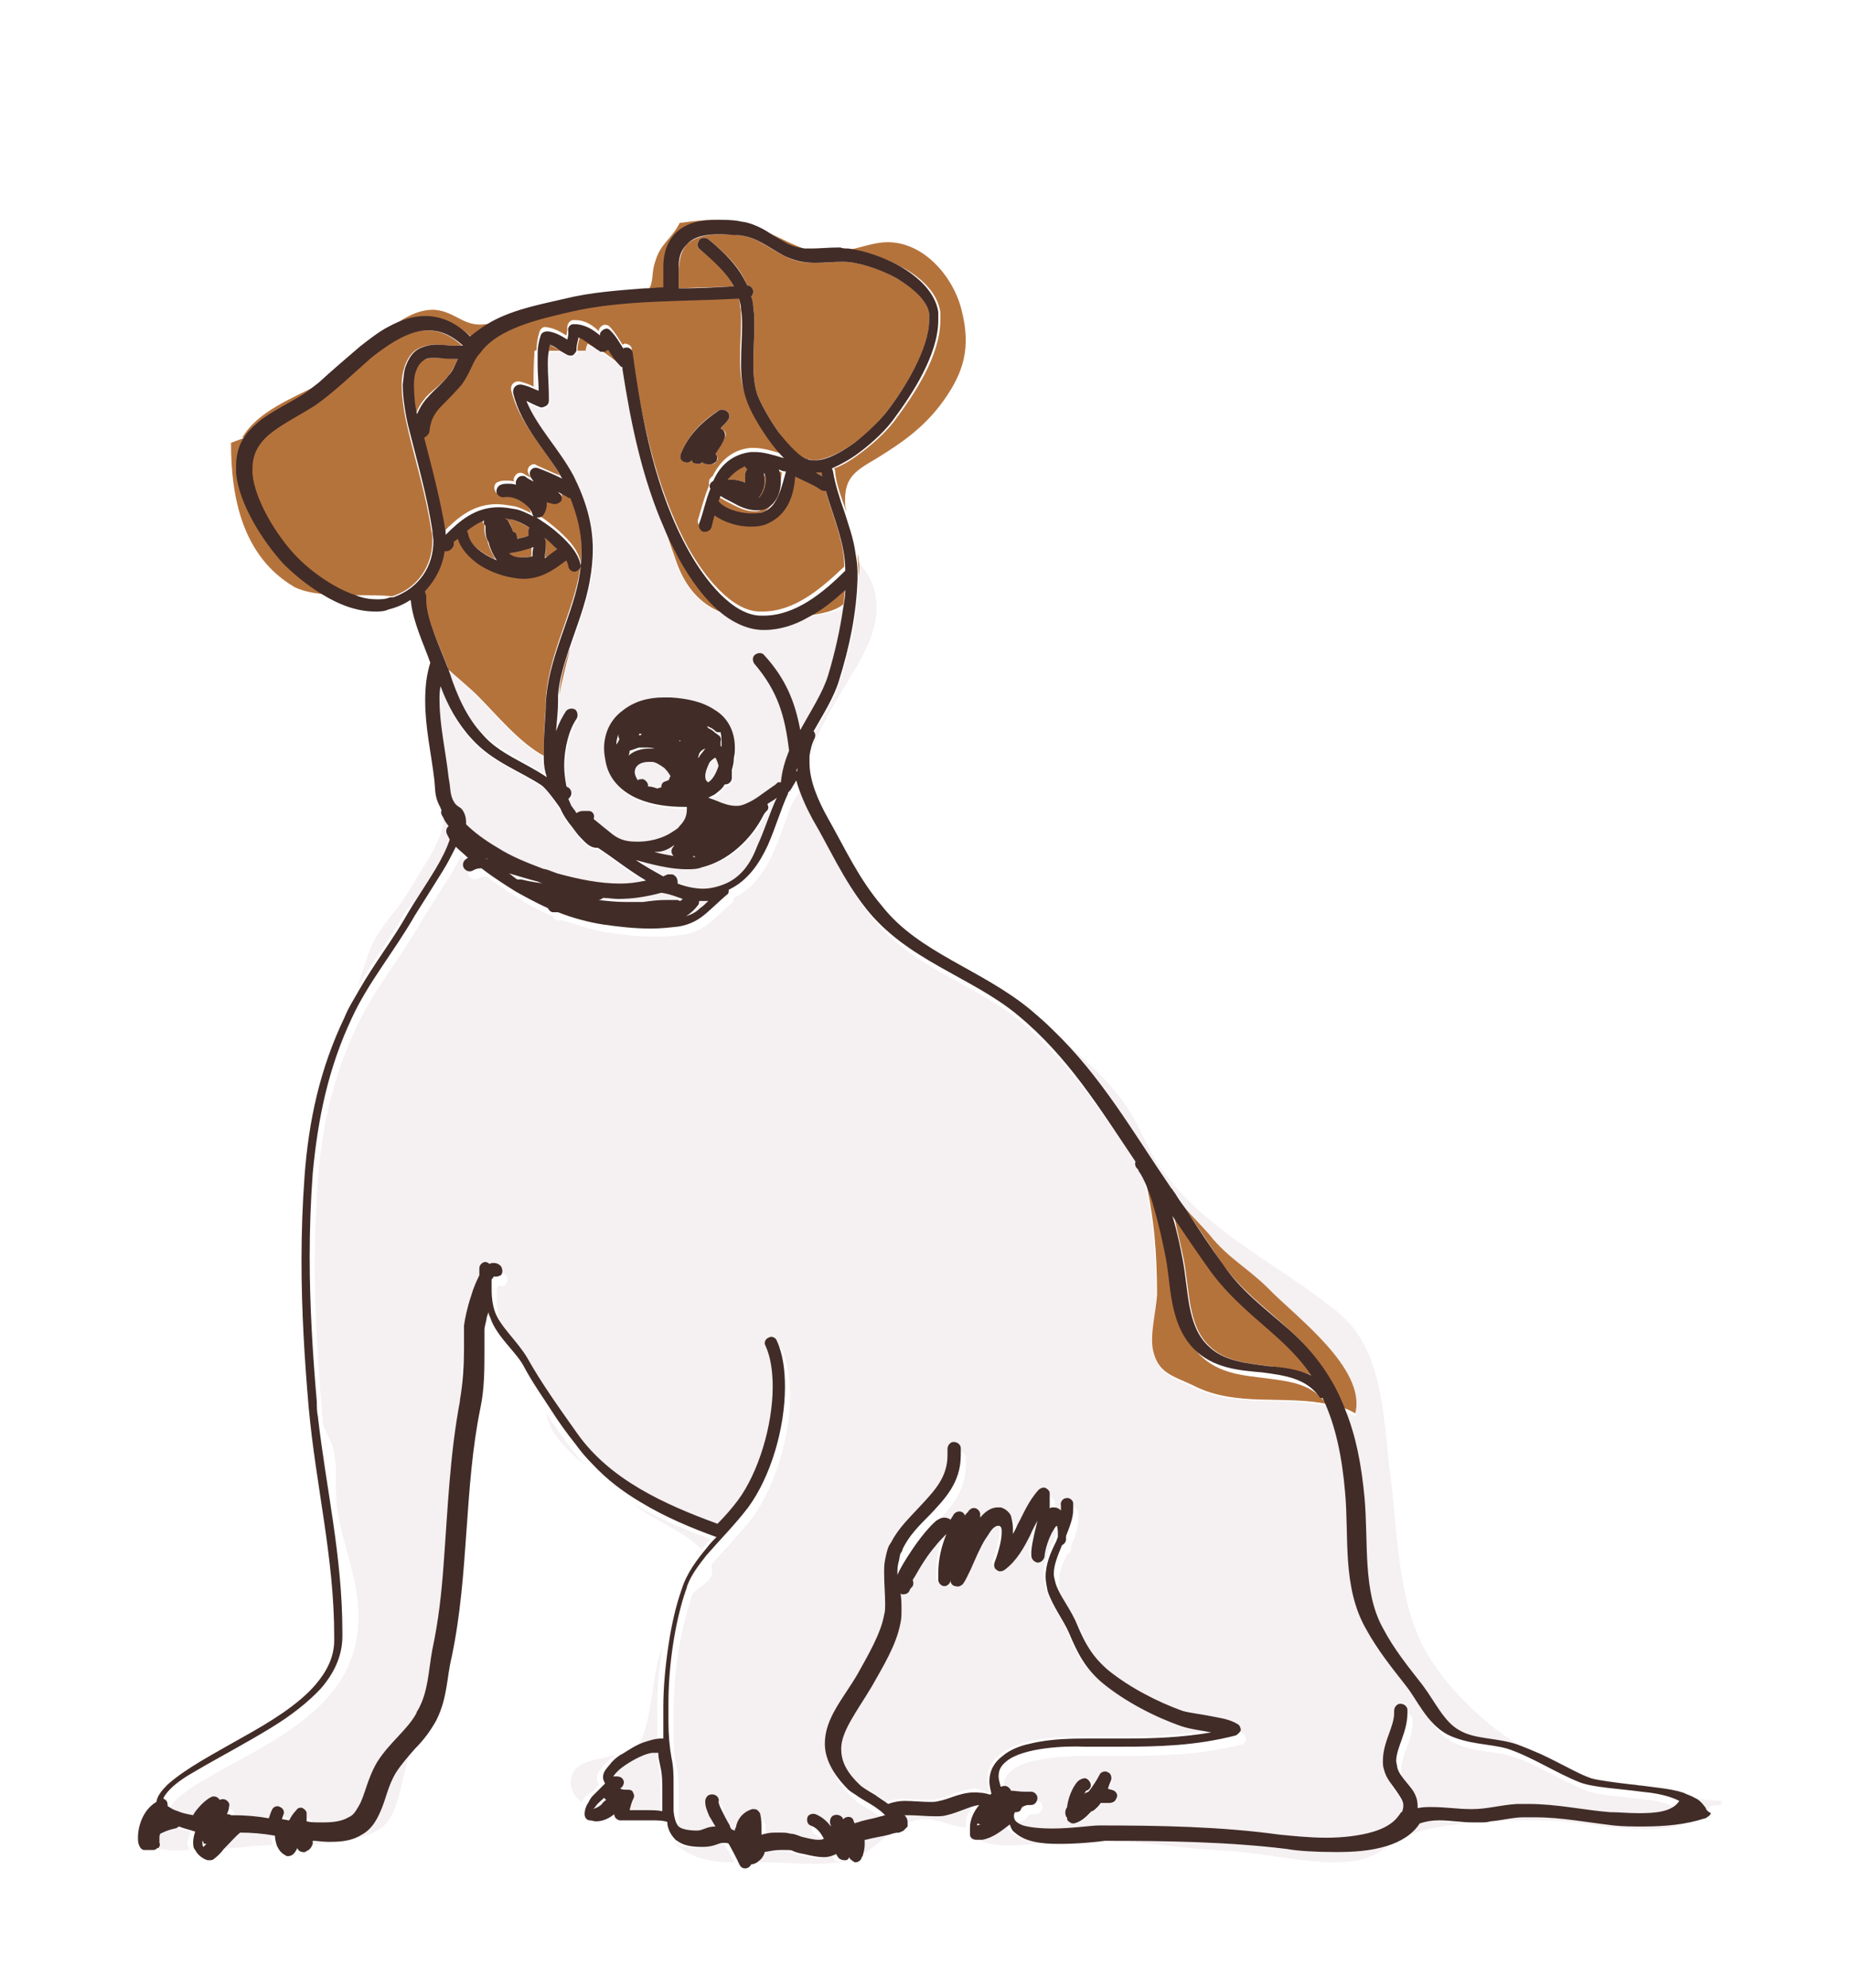 <svg version="1.2" baseProfile="tiny" xmlns="http://www.w3.org/2000/svg" viewBox="0 0 181 194.4"><path fill="#F5F0F1" d="M98.2 178.3c-.8.6-1.6 1.4-2.7 1.5 1.9 1.1 5.6.5 7.4.3-1.6 0-3.3-.2-4.2-1.1-.2-.2-.4-.4-.5-.7zm-44.8-40.2c.2.7.4 1.5 1 2.3.8 1.1 1.9 2.1 3 3-.6-.6-1.2-1.3-1.7-2-.8-1.1-1.6-2.2-2.3-3.3zm8.7 9l.2.2c1.4 1.2 4.8 2.5 6.3 4.2.3-.3.6-.6.9-1-2.6-1-5.1-2-7.4-3.4zm-14.9-18.7c-.1.2-.1.5-.2.7.2.1.3.1.5.2 0-.1-.1-.2-.1-.3-.1-.2-.2-.4-.2-.6zm-28.5 50.7c-.6-.1-1.1-.3-1.6-.5-.1.1-.2.2-.4.2-.4.1-.9.2-1.4.5 0 .2-.1.4-.1.5v.4c0 .2 0 .4-.1.5H15c1 .2 2.2.3 3.5.2-.1-.3-.2-.6-.2-.8.2-.3.2-.7.4-1zm18.2-2.3c-.3 1-.8 2-2 2.7-.7.4-1.7.6-3 .7h-.4c-.5 0-.9 0-1.4-.1v.3c1.4-.1 2.7-.2 4.1-.5 3.7-.7 4.3-2 5.1-5.4.3-1.1.5-2.2.8-3.3-.7.8-1.4 1.5-1.9 2.4-.7 1-1 2.1-1.3 3.2zM23 179.2c-.5.4-1.1 1-1.6 1.6 1.5-.1 2.8-.2 3.5-.3.6 0 1.2-.1 1.8-.1-.1-.3-.2-.6-.2-1-1.2 0-2.3-.2-3.5-.2zm59.2 2.8c-.2.1-.5 0-.7-.3-.1-.1-.1-.2-.2-.3-.4.2-.8.3-1.2.3-.5 0-1.1-.1-1.9-.3-.6-.2-.9-.3-1.1-.3-.2-.1-.3-.1-.7-.1h-.6c-.4 0-.9.1-1.5.2v.1c-.1.3-.3.6-.6.8h.8c2.5 0 5.6.4 8.2-.1 0-.1-.1-.1-.1-.2-.1 0-.2.1-.4.2zM42.6 85c.6-1 1.1-2 1.4-2.9l-.3-.6c-.1-.3 0-.5.2-.7-.2-.3-.4-.5-.5-.8v.4c-.4 2.3-2 4.3-3.2 6.4-1.1 2-3 3.7-3.9 5.8-.5 1.3-.9 2.6-1.3 3.9 1.5-2.5 3.3-4.9 4.7-7.4.9-1 2-2.5 2.9-4.1zm41.5 94.9c-.1 0-.1 0 0 0-.1.2-.1.4-.1.6 0 .4 0 .8-.2 1.1 1.3-.5 2.3-1.6 3.3-2.4-.3.1-.5.2-.9.2-.6.1-1.5.3-2.1.5zm11.2-3.5c-.9.1-1.9.7-3.2 1-.4.1-.8.1-1.1.1-.9 0-1.8-.1-2.5-.1H88c.1.2.2.4.3.7v.4c.5-.3 1.1-.5 1.7-.6 1.6-.2 2.9.7 4.5.8-.1-.9.3-1.7.8-2.3zm-36.8-1.8l.1-.1c-.1-.2-.2-.4-.2-.6 0-.6.4-.9.7-1.3.3-.3.7-.7 1-.9.1 0 .1-.1.2-.1-1.8.5-4 .5-4.4 2.2-.2 1 .2 1.8 1 2.4.1-.2.3-.4.4-.6.5-.3 1-.6 1.2-1zm.9 3c.1 0 .1 0 0 0 .1 0 .1 0 0 0 .1 0 .1 0 0 0zm5.2.7l.2.2v-.2h-.2zm6.3 2.1c-.2-.1-.4-.1-.5-.1-.3 0-.5.1-.8.2-.3.1-.7.3-1.2.2-1 0-1.7-.1-2.4-.5 0 .1.1.1.2.2 1.5 1.4 3.6 1.7 5.7 1.7-.3-.4-.6-1.1-1-1.7zm-6.6-10.3V167c0-1.9.2-4 .5-6 0 .1-.1.2-.1.3-.9 2.7-.9 6.3-1.9 8.7-.1.2-.2.4-.4.6.6-.2 1.2-.4 1.8-.4 0-.1 0-.1.1-.1zm-36.6 9.7c0-.1 0-.1 0 0zm33.1-5.8c.1.3 0 .6-.2.7-.1 0-.1.1-.1.1.2 0 .4.1.5.1h.1c.2 0 .4 0 .6.2.1.2.2.4.1.6-.1.4-.3.8-.4 1.2H63c.5 0 1.1 0 1.6.1v-2c0-.8 0-1.5-.2-2.4-.1-.4-.1-.8-.2-1.3h-.3c-.8 0-2.4.9-3.2 1.4-.3.2-.7.6-1 .9h.3c.5 0 .7.2.8.4zM84 56.5v.2c-.1 3.4-.8 6.6-1.8 9.9-.5 1.8-1.6 3.4-2.5 5 .2.2.2.5.1.7-.3.5-.4 1.1-.5 1.7.9-3.5 3.6-7 5.1-9.9 2.2-4.2 1.5-6.9-.4-9.2.1.5.1 1 0 1.6zM19.7 180.1c0 .2 0 .4.1.5l.3-.3c-.1 0-.2 0-.4-.2.1 0 0 0 0 0zm32.5-142c.1 0 .2.1.3.1 0-.8-.1-1.7-.1-2.5v-1.1c-.1 0-.1 0-.2.1 0 1.1.1 2.2 0 3.4zm44.5 137.2s.1 0 .1-.1c-.1-.4-.2-.8-.2-1.2 0-1.1.5-1.9 1.3-2.5.8-.6 1.7-.9 2.7-1.2 2-.5 4.3-.5 5.6-.5h3.6c2.9 0 5.6-.1 8.5-.6-1-.2-2-.3-2.9-.6-2.6-.9-5.5-2.4-7.7-4.2-1.8-1.4-2.6-3-3.3-4.9-.5-1.2-1.6-2.6-2.1-4.1-.1-.5-.2-.9-.2-1.4 0-1.3.5-2.4 1-3.4.1-.2.1-.3.2-.5 0-.5-.1-.9-.1-1.1-.1.2-.3.4-.5.7-.3.6-.6 1.4-.7 2.2v.1c0 .3-.3.6-.7.6-.3 0-.6-.3-.6-.7v-.4c.2-1.1.4-2.1.6-3-.2.5-.5.9-.7 1.4-.6 1.2-1.3 2.5-2.5 3.4-.2.2-.5.2-.8 0-.2-.2-.3-.5-.2-.7.2-.5.7-2 .7-2.9 0-.3 0-.5-.1-.6-.1-.1-.1-.1-.2-.1h-.1c-.1 0-.3.1-.5.3-.2.2-.5.6-.7 1-.5.9-1 2-1.4 2.9-.3.6-.5 1.2-.8 1.5-.2.2-.4.3-.7.2-.2-.1-.4-.3-.5-.5v-.4.3c0 .3-.3.6-.6.6s-.6-.2-.6-.6v-.7c0-1.3.3-2.6.8-3.8-.1 0-.2.1-.2.2-.3.2-.6.6-.9 1-.7.9-1.4 2-1.9 2.8-.1.2-.2.3-.3.5.1.3 0 .6-.2.8-.1 0-.1.1-.1.2-.1.2-.3.4-.6.4H88s-.1 0-.1-.1c0 .5.1 1 .1 1.6 0 .4 0 .9-.1 1.3-.4 2.2-1.8 4.4-2.8 6.2-1.5 2.5-3 4.4-3 6.1 0 1 .5 2.1 1.9 3.6.1.1.7.5 1.4.9.4.3.9.6 1.3.9.5-.2 1.1-.3 1.6-.3.9 0 1.8.1 2.5.1.3 0 .6 0 .9-.1 1.2-.2 2.4-1 3.8-1 .5.2.9.2 1.2.4zM60.3 72.8c.1-.2.2-.4.3-.5-.1-.1-.1-.2-.1-.3v-.2c-.1.3-.2.7-.2 1zM59.4 176c-.1 0-.2-.1-.2-.2l-.8.8c-.1.1-.2.2-.2.3.3-.1.6-.3.9-.5 0-.2.2-.3.3-.4zm109.2.1c-.9 0-1.9-.1-2.8-.3.5.2.8.5 1.1 1 .1.1.1.3 0 .5.2-.2.3-.4.4-.7 0 0 1.8-.2 1.1-.2 0-.2-.2-.1.2-.3zm-9-1.5c.3 0 .6.1.9.1-.4-.1-.9-.2-1.3-.2-1.8-.3-3.6-.7-5.4-1.3.6.3 1.2.6 1.8.8.7.2 2.3.4 4 .6zm-45.1-58.3c.2.3.3.5.5.7.3.4.6.8.9 1.3.8.9 1.8 1.7 2.4 2.6 1.8 2.3 3.8 3.3 5.8 5.3 2.7 2.7 9.6 7.8 8.5 12.3-.3-.2-.7-.4-1.1-.5 1.1 2.6 1.6 5.5 1.9 8.6.4 4.5-.2 9.2 1.8 12.8 1.2 2.1 2.5 3.8 3.9 5.6 1.3 1.6 2.1 3.6 3.6 4.4 1.6.8 3.7.7 5.7 1.4.8.3 1.5.6 2.2.9h.1c-4.4-1.8-9.9-7.1-11.8-11.4-2.2-4.8-2.2-10.9-2.9-16.3-.7-5.4-.6-11.9-5-15.6-5.7-4.7-13.2-8-17.5-14.3-1.4-2-2-4.1-3.5-6.2-1.4-2-3.1-3.6-4.9-5.2-.7-.6-1.5-1.2-2.3-1.8 4.9 4.5 8 10 11.7 15.4zm-18.9 62.2c.1 0 .2-.1.4-.2-.1 0-.2 0-.3-.1-.1.1-.1.2-.1.3z"/><path fill="#F5F0F1" d="M161.2 176c-2.3-.3-4.7-.4-6-.9-2.5-1-4.7-2.5-7.1-3.3-1.7-.6-3.9-.4-5.9-1.4-2-1.1-2.9-3.3-4-4.7-1.4-1.8-2.8-3.6-4-5.7-2.3-4.1-1.6-9-2-13.3-.3-3.4-.9-6.4-2.2-9.2h-.1c-4.2-1-9 .2-13.1-1.8-2-1-3.4-1.2-4-3.5-.4-1.6.3-3.7.3-5.4 0-4.2-.3-7.7-1.2-11.5-.1-.1-.2-.2-.2-.3-.2-.2-.2-.4-.1-.6-3.5-5.2-6.7-10.2-11.6-14.4-4.5-3.8-10.8-5.3-14.8-10.4-2.2-2.8-3.6-5.8-5.2-8.7-.6-1.1-1.3-2.4-1.6-3.8 0 .1-.1.1-.1.2-.2.3-.4.6-.5.8l-.1.1c0 .1 0 .1-.1.2-.7 1.5-1.2 3.4-2 5.1-.8 1.7-1.9 3.4-3.8 4.3 0 .2-.1.4-.2.5-.7.6-1.3 1.2-2 1.8-.7.6-1.5 1.1-2.7 1.3-.8.1-1.7.2-2.7.2-1.6 0-3.3-.2-4.7-.4-1.3-.2-2.9-.7-4.4-1.2h-.5c-.3 0-.5-.2-.5-.4-1.2-.5-2.2-1-3.1-1.6-.8-.5-2.1-1.3-3.4-2.3-.4 0-.7.1-.8.2-.3.2-.7.1-.9-.2-.2-.3-.1-.7.2-.9.1 0 .1-.1.2-.1-.4-.4-.9-.7-1.2-1.1-.3.8-.8 1.6-1.3 2.4-1 1.6-2 3.1-2.7 4.3-2 3.5-4.6 6.6-6.2 10.1-2.3 4.8-3.4 9.7-3.8 15.1-.2 2.6-.3 5.4-.3 8.2 0 4.8.3 9.6.7 14.2 0 .5.1.9.1 1.4.3.7.6 1.3.9 2 .7 2.3.1 4.6.6 6.9.5 2.8 1.6 5.5 1.9 8.4 1 10.1-8.3 13.5-15.3 17.6-1 .6-1.8 1.2-2.4 1.7-.4.4-.6.7-.7.9v.1c.1 0 .2.1.3.2.1.2.1.3.1.5.2.2.6.3 1 .5.5.2 1 .3 1.5.4 0-.1.1-.1.1-.2.5-.7 1-1.3 1.7-1.6.3-.1.6 0 .8.3.2-.1.4-.1.6 0 .2.1.3.4.3.7-.1.2-.1.5-.2.7.1 0 .3.1.4.1h.2c1.2 0 2.4.1 3.5.3.1-.3.2-.6.3-.8.2-.3.5-.4.8-.3.3.2.4.5.3.8 0 .1-.1.2-.1.4.2 0 .4.1.7.1.2-.3.4-.7.7-1 .2-.2.4-.2.6-.2.2.1.4.3.4.5v.8c.4 0 .9.1 1.3.1h.4c1.2 0 1.9-.2 2.4-.5s.8-.6 1-1.1c.5-1 .7-2.6 1.8-4.3 1.1-1.9 2.8-3.1 3.8-4.7.3-1.2.6-2.4.7-3.7.6-3.6 1.2-7.3 1.9-10.9.4-5.3.6-10.8 1.6-16v-.1c-.2-1.4-.5-2.9-.3-4.3.1-.8.4-1.5.7-2.1v-1c0-.7.3-1.7.7-2.9.2-.7.5-1.4.8-2v-.7c0-.3.3-.6.6-.6.2 0 .3.1.4.2.1 0 .2-.1.4-.1.3 0 .5.1.7.3.2.2.2.6 0 .9-.2.2-.4.2-.7.1-.1.1-.1.2-.2.3v1.1c0 .7.1 1.4.3 2 .5 1.5 2.2 2.8 3.2 4.6 1.4 2.6 3.1 5 4.9 7.4 3.2 4.6 8.5 7 13.7 8.8.7-.8 1.4-1.5 2-2.3 2-2.7 3.4-7.2 3.4-11.1 0-1.5-.2-2.9-.7-4-.1-.3 0-.7.3-.8.3-.1.7 0 .8.3.6 1.3.8 2.9.8 4.5 0 4.1-1.5 8.8-3.6 11.8-1.3 1.7-2.8 3.2-4.1 4.7.4 1.6-.8 1.8-1.8 2.8-.1.2-.2.4-.2.6-1.1 3.2-1.7 7.5-1.7 11v1.9c0 1.2 0 2.4.3 3.5.2.9.2 1.8.2 2.6v2.6c0 .9.2 1.3.5 1.5.2.2.8.4 1.8.4.3 0 .5-.1.8-.2.3-.1.6-.2 1-.2-.2-.4-.4-.7-.6-1-.2-.5-.4-.9-.4-1.4 0-.1 0-.2.1-.4.1-.3.5-.5.8-.3.3.1.4.4.4.7 0 .1.1.4.3.8.2.4.5.9.8 1.5.1.1.2.3.2.4.1 0 .2.1.3.1 0-.1.1-.2.1-.3.1-.7.6-1.5 1.6-1.8.2 0 .4 0 .5.1.1.1.2.3.3.5 0 .4.1.9.1 1.5v.4c.4-.1.8-.1 1.2-.2h.6c.4 0 .7 0 1 .1.3.1.6.2 1.1.3.8.2 1.3.3 1.6.3.2 0 .4 0 .6-.1-.4-.6-.7-1-1.3-1.3-.3-.1-.5-.5-.3-.8.1-.3.5-.5.8-.3.7.3 1.2.7 1.5 1.2 0-.1-.1-.3-.1-.4-.1-.3.1-.6.4-.7.3-.1.6 0 .8.2 0 .1.1.1.1.2.1-.1.2-.2.3-.2.3-.1.6.1.7.3 0 .1.1.2.1.3.2 0 .4-.1.6-.2.7-.2 1.5-.3 2-.5.2 0 .3-.1.4-.1-.1-.2-.4-.4-.7-.6-.6-.4-1.3-.8-1.9-1.2-.4-.2-.7-.4-1-.7-1.6-1.5-2.3-3-2.3-4.5 0-2.4 1.8-4.4 3.2-6.8 1.1-1.8 2.3-3.9 2.6-5.8.1-.4.1-.7.1-1.1 0-.9-.1-2-.1-3 0-.4 0-.8.1-1.3s.2-1 .4-1.4c0-.1.1-.3.2-.3.7-1.5 1.9-2.6 2.9-3.6 1.4-1.5 2.6-2.8 2.6-4.9v-.6c0-.3.2-.7.6-.7.3 0 .6.2.7.6v.7c0 2.6-1.5 4.3-3 5.8-1.1 1.1-2.1 2.1-2.7 3.4 0 .2-.1.3-.2.4-.1.3-.2.6-.2.9-.1.3-.1.7-.1 1.1v.1c.3-.7.8-1.5 1.4-2.4.8-1.2 1.7-2.4 2.4-2.9.2-.2.4-.3.8-.3.2 0 .4.1.6.2.1-.2.2-.4.3-.5.2-.3.6-.4.9-.2.1.1.2.2.2.3.1-.2.3-.4.4-.5.2-.2.4-.3.7-.2.3.1.4.3.4.6v.3c.4-.5 1-1 1.7-1h.3c.5.1.8.4 1 .8.2.4.2.8.2 1.2v.6c.2-.3.3-.6.4-.8.6-1.2 1.2-2.5 2.1-3.5.2-.2.4-.2.7-.2.2.1.4.3.4.5v1.5c.1-.1.3-.1.4-.1.2 0 .5.1.7.3v-.5c0-.3.2-.7.5-.7s.7.2.7.5v.6c0 1-.3 1.8-.7 2.6v.3c0 .2-.2.5-.4.6-.5 1-.8 1.9-.8 2.8 0 .3 0 .7.2 1 .3 1.1 1.5 2.5 2.1 4 .8 1.9 1.4 3.2 3 4.4 2.1 1.7 4.8 3.1 7.3 4 .7.2 1.7.4 2.7.5 1 .2 1.9.3 2.7.8.2.1.3.4.3.6 0 .2-.2.5-.5.5-4 1-7.5 1.1-11.2 1.1h-3.6c-1.9 0-6 .1-7.6 1.4-.5.4-.8.9-.8 1.5 0 .3.1.6.2 1h.1c.2-.1.5-.1.7.1.1.1.1.2.2.3.4.1.8.1 1.3.1h.7c.3 0 .6.2.6.6 0 .3-.2.6-.6.7h-.3c-.2 0-.4.1-.6.2 0 .1 0 .1-.1.2-.1.2-.4.3-.6.3 0 .1-.1.3-.1.4 0 .2.1.3.2.5.1.1.4.3.7.4.7.2 1.7.3 2.8.3 1.9 0 3.9-.3 4.6-.3 5.9 0 12 .1 17.7.9 1.1.1 2.8.3 4.6.3 1.6 0 3.3-.1 4.6-.6 1.1-.3 1.9-.8 2.4-1.5 0-.2.1-.3.3-.4 0 0 0-.1.1-.1.1-.2.1-.4.1-.6 0-.4-.3-.9-.7-1.4-.4-.6-1-1.2-1.2-2.1-.1-.3-.1-.6-.1-.8 0-1.9 1.2-3.4 1.1-4.7v-.2c0-.3.2-.6.6-.7.3 0 .6.2.7.6v.3c0 1.9-1.2 3.4-1.1 4.7 0 .2 0 .4.1.6.1.5.5 1 1 1.6.4.6 1 1.3 1 2.2v.2c.5-.1.9-.1 1.4-.1 1.3 0 2.6.2 3.7.2h.3c1.4 0 2.7-.4 4.3-.5h1.2c2.7 0 5.3.5 7.9.8.9.1 1.8.1 2.8.1 1.6 0 3.3-.1 4.7-.5-.2-.1-.5-.2-.7-.3-1.4-1.1-2.4-1.3-3.6-1.4zm-51.9-.1c-.1.3-.4.5-.7.4h-.8c-.2.3-.4.6-.8.8h-.1c-.4.5-.9 1-1.7 1.2h-.1c-.1 0-.2 0-.3-.1-.1-.1-.2-.2-.3-.4v-.1l-.1-.1c-.1-.2-.1-.5 0-.7 0-.1.1-.1.1-.2.1-.8.4-1.7.8-2.2.2-.2.4-.5.8-.6.3-.1.7.2.7.5.1.3-.1.6-.4.7l-.1.1s-.1.1-.1.2c.1-.1.3-.1.4-.2.4-.5.8-1.2 1.1-1.7.2-.3.5-.4.8-.2.3.2.4.5.3.8-.1.2-.2.5-.3.8.2 0 .4.1.6.2.2.2.3.5.2.8z"/><path fill="#F5F0F1" d="M79 60.3c-1.3.7-2.7 1.1-4.2 1.2h-.1c-1.4 0-2.7-.6-3.8-1.4-2-.7-3.7-2.2-4.7-4.9-.4-1.2-.8-2.4-1.2-3.5-2.2-5-3.3-10.4-4.1-15.6-.6-.7-1.3-1.2-2.1-1.6 0 0-.1 0-.1-.1-.1-.1-.2-.1-.3-.2-.3-.2-.6-.3-.9-.5-.1.2-.2.5-.2.7h-.8c0 .2-.1.3-.3.4-.2.1-.4.1-.6 0-.2-.1-.5-.3-.7-.4-.4 0-.7 0-1.1.1-.1.4-.1.9-.1 1.4 0 1 .1 2 .1 3v.5c0 .2-.1.4-.3.5-.2.1-.4.1-.6.1-.5-.2-.9-.4-1.3-.6 1 2.5 3.2 4.7 4.6 7.3 1.2 2.4 1.9 4.6 1.9 7.2 0 1-.1 2-.3 3.1-.5 2.3-1.3 4.4-2 6.6-.4 1.5-.8 3-1.1 4.6v.6c0 .8-.1 1.8-.2 2.9.2-.7.6-1.4 1-2 .2-.3.6-.3.9-.1.3.2.3.6.1.9-.7 1-1.2 2.8-1.2 4.6 0 .6.1 1.2.2 1.9.1.1.2.1.2.2.3.2.4.6.2.9 0 .1-.1.1-.2.2.1.2.2.5.3.7.1.1.2.3.3.4.1.1.1.2.2.3.1 0 .1-.1.2-.1.2-.1.4-.1.6-.1h.4c.3.1.6.4.5.7v.1c.6.5 1.1.9 1.6 1.3.7.5 1.4.9 2.5.9h.3c1.1-.1 2.3-.4 3.2-.9.2-.2.5-.3.7-.5.1-.2.3-.3.4-.5.2-.4.4-.8.4-1.3v-.2H67c-1.4 0-3.1-.2-4.5-.8-1.4-.6-2.6-1.7-3.1-3.4-.1-.5-.2-1-.2-1.5 0-1.6.7-2.9 1.8-3.7 1.1-.9 2.5-1.3 4-1.3h.7c1.6.1 3.1.5 4.3 1.2 1.2.7 2 2 2 3.7 0 .3 0 .7-.1 1-.1.4-.1.8-.2 1.2v.8c0 .3-.3.6-.6.6H71c-.3.4-.6.8-1 1l-.6.3c.3.1.6.2.8.3.7.3 1.2.5 1.9.5h.2c.4 0 1.2-.4 2-.9.7-.5 1.4-1 1.7-1.2l.2-.2h.3c.1-1.1.4-2.1.8-3.1-.4-3.4-1.2-5.8-3.4-8.5-.2-.3-.2-.7.1-.9.3-.2.7-.2.9.1 2 2.4 3 4.6 3.5 7.3 0-.1.1-.1.1-.2 1-1.8 2.1-3.4 2.6-5.1.7-2.3 1.3-4.6 1.6-6.9-1.1.5-2.3.7-3.7.9zM44.3 78.4c.2.4.3.4.6.7.3.2.7.8.7 1.5v.2c.8.8 1.9 1.6 3.1 2.3 1.4.8 3 1.5 4.3 2 .3.1.5.2.7.2.3.1.5.2.8.3 2.2.6 4.2 1 6.2 1 .8 0 1.7-.1 2.5-.3-1.7-1-3.3-2.3-4.7-3.2h-.1c-.7 0-1.2-.5-1.6-1-.3-.3-.5-.7-.8-1-.5-.5-.9-1.2-1.2-1.9-.7-1-1.3-2-1.8-2.2-2.1-1.5-4.8-2.4-6.8-4.5-1.4-1.5-2.3-3.4-3.1-5.2 0 .5-.1 1-.1 1.4 0 2.5.6 5 .9 7.7.1 1 0 1.3.4 2z"/><path fill="#F5F0F1" d="M66.4 72.4l.1.1.1-.1h-.2zm-5.5 2.7V75v.1zm77.4 103.2c-.7 1.1-1.9 1.8-3.2 2.2-1.5.5-3.3.6-5 .6-1.9 0-3.6-.2-4.8-.3-5.7-.8-11.7-.8-17.6-.8h-.2c2.3 0 4.4.2 7 .5 3.1.4 6.3.4 9.4.9 2.8.4 6.8 1.1 9.4.4 1.9-.5 3.1-1.9 4.9-2.5 1.6-.6 3.5-.8 5.3-1-1.1 0-2.3-.2-3.3-.2-.7-.1-1.4 0-1.9.2zm-74-101.2c.1-.1.2-.1.4-.1 0-.3.2-.5.4-.6.1 0 .2-.1.3-.1.1-.1.1-.3.2-.4-.1-.2-.3-.5-.6-.8-.4-.4-.9-.6-1.2-.6h-.3c-1 0-1.4.5-1.4 1 0 .2.1.5.3.8.1 0 .2 0 .3-.1.3-.1.7.2.7.5v.2c.3.1.6.2.9.2zm3.6 6.6l-.1.1h.3c-.1-.1-.2-.1-.2-.1zM70 71.6c-.2-.2-.5-.3-.9-.5.1.1.1.2.2.2.2.1.4.2.6.4.1.1.3.2.4.3.2.2.3.4.2.6v.4s.1 0 .1.1V73c0-.5-.1-.9-.2-1.2h-.1c-.1-.1-.2-.1-.3-.2zm-1.5 2.1c-.1.1-.1.2-.1.4 0 0 0-.1.1-.1.2-.3.4-.5.7-.7-.5.1-.6.2-.7.4zm-7.8 14.1c-.5 0-1 0-1.5-.1-.1.1-.2.2-.4.2h-.1c.9.1 1.8.2 2.7.2h1.7c.7-.1 1.4-.1 2.2-.2h1c.1 0 .3.1.4.1.1-.1.2-.2.3-.2-.7-.2-1.3-.4-2-.7-1.6.5-2.9.7-4.3.7zm8.7.3h-.9c0 .1 0 .3-.1.4-.3.4-.7.8-1.1 1.1.5-.2.9-.5 1.4-.8.1-.2.4-.4.7-.7z"/><path fill="#F5F0F1" d="M74.3 82.7c.7-1.5 1.2-3.2 1.9-4.7l-.9.6v.1c.1.2.1.3 0 .5s-.2.4-.4.5c-1.1 2.4-3.5 4.5-6 5.1-.5.1-1 .2-1.5.2-1.7 0-3.5-.5-5-.9.9.6 1.8 1.2 2.7 1.6.1 0 .3-.1.4-.2h.4c.1 0 .2 0 .4.2.1.1.2.3.2.5v.2c.9.3 1.7.5 2.5.5.7 0 1.5-.1 2.2-.5 1.4-.7 2.3-2.1 3.1-3.7zM51 86.1c.7.2 1.5.3 2.3.4-.2-.1-.5-.1-.7-.2-.8-.2-1.8-.5-2.8-.7.3.2.6.4.8.6.2-.1.3-.2.4-.1z"/><path fill="#F5F0F1" d="M65.9 83.7c-.3-.2-.3-.6-.1-.8.1-.1.1-.2.2-.3-.5.4-1.1.7-1.8.7h-.1c.6.2 1.2.3 1.8.4zm.8.1s-.1 0 0 0c-.1 0-.1 0 0 0-.1 0-.1 0 0 0zm-18.9.3c0-.1-.1-.1-.3-.2h.1l.2.2zM70.3 75c-.1-.5-.2-.8-.3-.8 0 0-.1 0-.2.1s-.3.2-.4.4c-.3.4-.4.9-.4 1.3 0 .3.1.4.2.5.5-.3.8-.7 1.1-1.5zm7.7.4v-.3c0 .1-.1.2-.1.4 0-.1.1-.1.1-.1zm79.4 103c-2.6-.3-5.2-.8-7.7-.8h-1.1c-1.1.1-2.1.3-3.3.4h5.4c4.6 0 10.3 1.8 14.5.2.4-.2.9-.3 1.2-.5-1.8.6-4 .8-6 .8-1.1.1-2.1 0-3-.1zM46.7 68.1c-.9-.9-1.9-1.7-2.9-2.6.8 2.2 1.7 4.3 3.2 6 1.7 1.8 4.1 2.7 6.3 4.2l-.3-1.8c-2.2-1.2-4.6-4.1-6.3-5.8zm15.8 3.8h.3c-.1 0-.1-.1-.2-.1 0 0 0 .1-.1.1zm-.8 1.6c0 .1 0 .2-.1.5l.1-.1c.5-.4 1.1-.6 1.9-.6h.4c.2 0 .3.1.5.1-.3-.1-.7-.2-1.1-.2-.3 0-.6 0-.8.1-.6 0-.9.1-.9.2z"/><path fill="#B5733C" d="M42.8 39.6c-.6.6-.9 1.3-1 2.4 0 .3-.2.5-.5.5.8 3.1 1.7 6 2.1 9.2v.3c1.4-1.4 2.9-2.7 5.2-2.7.5 0 1.1.1 1.7.2.5.1 1.1.4 1.7.7-.1-.1-.1-.1-.1-.2-.1-.4-.5-.8-1-1.2-.5-.3-1.1-.5-1.4-.5h-.3c-.3.1-.7 0-.8-.4-.1-.3 0-.7.4-.8.2-.1.5-.1.7-.1.3 0 .6 0 .8.1-.1-.2 0-.5.2-.7.2-.2.5-.2.7-.1.3.2.6.3.8.5-.1-.1-.2-.3-.3-.5-.1-.2-.1-.5.1-.7.2-.2.5-.3.7-.1.7.3 1.5.7 2.3 1-1.4-2.6-4-5-4.8-8.4 0-.2 0-.4.2-.6.2-.2.4-.2.6-.2.5.1 1 .3 1.4.5 0-1.2 0-2.3.1-3.5.1 0 .1 0 .2-.1 0-.6.1-1.2.3-1.8.1-.3.4-.5.7-.4.8.1 1.4.5 1.9.8.1-.3.1-.5.1-.7V32c0-.3.2-.6.5-.7h.3c1 0 1.8.6 2.3 1.1v-.1c0-.2.2-.4.4-.5.2-.1.5 0 .6.1.6.6.9 1.2 1.3 1.8.1 0 .2-.1.2-.1.3 0 .7.2.7.5.9 6.6 2.3 13.5 5.5 19.4 1.5 2.7 4.3 6.4 7.2 6.3h.1c3.1 0 5.7-2.2 8-4.4 0-2.7-1.3-5.2-1.9-7.8-.2 0-.3 0-.5-.1-.5-.3-1.5-.8-2.5-1.3-.2 1.4-.6 3.6-2.5 4.5-.6.3-1.2.4-1.8.4-1.3 0-2.7-.4-3.6-1.1l-.3 1.2c-.1.3-.3.4-.6.4h-.2c-.3-.1-.5-.5-.4-.8.3-1 .6-2.2 1.1-3.4-.1-.1 0-.3 0-.5.1-.1.2-.3.3-.3.7-1.4 1.8-2.6 3.7-2.8h.4c.8 0 1.8.3 2.8.6-.5-.5-1-1.2-1.5-1.8-1-1.5-1.9-3-2.2-4-.4-1.1-.5-2.3-.5-3.5 0-1.3.1-2.5.1-3.7 0-.5 0-1-.1-1.5 0-.4-.1-.7-.2-1.1-5.2.3-11.3.2-16.5 1.3-3 .7-7.1 1.5-9.1 3.7-.8.8-.9 2-1.9 3.2-.6 1.4-1.3 2-1.9 2.6zm28.4.7c.2.2.2.6 0 .8-.2.3-.5.5-.7.8.1 0 .1 0 .2.1.3.2.4.5.2.8-.3.6-.6 1.1-.9 1.6.2.2.3.5.1.7-.1.2-.3.3-.6.3h-.3c-.1 0-.3-.1-.5-.2-.2.2-.5.2-.7.1l-.3-.3c-.2.2-.4.3-.7.2-.3-.1-.5-.5-.4-.8.7-1.8 2.1-3.3 3.8-4.3.3-.1.6 0 .8.2z"/><path fill="#B5733C" d="M42.3 52.9c0-.3 0-.7-.1-1-.5-3.5-1.6-6.9-2.4-10.4-.2-.9-.5-2.5-.5-3.9 0-.6.1-1.2.3-1.8.3-.8.7-1.4 1.3-1.7.6-.3 1.2-.4 1.7-.4.6 0 1.2.1 1.7.1h.9c-1.2-1.1-2.3-1.5-3.4-1.5-1.8 0-3.7 1.2-5.6 2.7-1.9 1.5-3.7 3.4-5.4 4.6-1.4.9-3 1.6-4.2 2.6-1.2.9-2 2-2 3.6v.5c.2 2.5 2.4 6.1 4.2 8 1.4 1.5 3.7 3.2 5.9 3.9 1.3 0 2.6 0 3.7.1 2.5-.8 3.9-3 3.9-5.4zm-.7 5.5c0 1.9 1.4 4.7 2.1 6.6.1.2.1.4.2.5 1 .9 2 1.7 2.9 2.6 1.7 1.7 4.1 4.6 6.4 5.8v-1.1c0-1.7.2-3.3.2-4.3.2-4.2 2.4-8.1 3.2-12 .2-1 .3-2 .3-2.9 0-1.8-.4-3.5-1.1-5.2-.1 0-.2 0-.3-.1-.3-.2-.6-.3-.9-.5l.2.2c.2.2.2.5.1.7-.1.2-.4.4-.7.3-.2 0-.5-.1-.7-.2v.2c0 .3-.1.7-.3 1-.1.2-.3.3-.5.3h-.2c.6.3 1.1.7 1.7 1.2 1.2 1 2.3 2.1 2.6 3.4.1.3-.1.7-.5.7h-.1c-.3 0-.5-.2-.6-.5 0-.2-.1-.4-.2-.6-1.3 1.1-2.5 1.8-4.2 1.8-.5 0-1-.1-1.5-.2-.9-.2-2.1-.6-3-1.3-.9-.6-1.6-1.4-1.9-2.4-.1.1-.2.2-.4.3v.3c0 .3-.3.6-.7.6h-.2c-.2 1.5-.9 2.9-1.9 3.9v.9z"/><path fill="#B5733C" d="M43.9 36.7c.4-.5.6-1 .9-1.6h-.5c-.7-.1-1.3-.1-1.8-.1s-.8.1-1.1.2c-.3.2-.5.4-.8 1.1-.1.3-.2.8-.2 1.3 0 .9.2 2 .3 2.9.2-.7.6-1.2 1-1.7.8-.8 1.6-1.3 2.2-2.1zm-16 18.5c-2-2.2-4.2-5.7-4.6-8.8v-.7c0-1.2.4-2.1.9-3l-1.6.6c0 5.3 1.1 11.1 6.2 14.1.8.4 1.8.6 2.9.7-1.5-.8-2.8-1.9-3.8-2.9zM46.2 33c.6-.6 1.3-1 2-1.4-.2 0-.5.1-.7.1-2.1.3-2.9-1.2-4.9-1.4-1.4-.1-2.9.6-4.3 1.7 1.1-.6 2.2-1 3.5-1 1.5 0 2.9.7 4.4 2z"/><path fill="#B5733C" d="M25.8 41.1c1.4-1 3-1.8 4.3-2.6.4-.3.9-.6 1.3-1-2.7 1.4-6.2 2.7-7.7 5.3h.5c.4-.7 1-1.2 1.6-1.7zm14.5 17.8s0-.1 0 0c0-.1 0-.1 0 0zm14.2-5.2c-.3-.4-.7-.8-1.2-1.1 0 .3.1.6.1.8 0 .4 0 .8-.1 1.1.4-.1.8-.4 1.2-.8zm-8.9-1.9c.1.1.1.2.1.3.1.7.7 1.4 1.5 1.9.4.3.8.5 1.3.7-.1-.1-.2-.3-.3-.5-.2-.4-.4-.8-.5-1.3-.2-.4-.3-.7-.3-1.1v-.5l-.1-.1c-.1-.1-.1-.3-.1-.5-.5.3-1 .7-1.6 1.1zm3.5-1.2zM54.7 68c.3-1.5.7-3.1 1.1-4.6-.6 1.5-1 3.1-1.1 4.6zM51 54.5c.3 0 .7 0 1-.1v-.9c-.6.2-1.6.6-2.4.6.4.3.8.4 1.4.4zm6.3-20.2c0-.2.1-.5.2-.7.3.2.6.3.9.5-.6-.4-1.2-.9-1.7-1.1-.1.5-.2.8-.2 1.1v.2h.8zm-2.5 0c-.3-.2-.7-.4-1-.6 0 .2-.1.4-.1.6h1.1zm-4.7 16.5c-.3-.1-.5-.1-.8-.1.2 0 .3.1.4.2.3.4.4.8.5 1.1.1 0 .2.1.3.2.1.2.1.3.1.4v.1c.4-.1.7-.2 1.1-.3v-.5c0-.1 0-.2.1-.3-.7-.4-1.3-.7-1.7-.8zm28.8-26.4c-1.2-.4-2.3-1-3.4-1.5-.1-.1-.3-.1-.4-.2.7.4 1.3.8 2 1.2.7.3 1.3.4 1.8.5zM92 30.5v.8c0 3.5-2.6 7.3-4.3 9.6-.7 1-2 2.3-3.5 3.4-.8.6-1.7 1.2-2.6 1.5.1.1.1.2.1.3.1 1.2.6 2.5 1.1 3.9 0-.2-.1-.4-.1-.5-.2-2.8.9-3.4 3.1-4.7 2.6-1.6 4.7-3.1 6.5-5.6 2-2.8 2.7-5.2 1.8-8.8-.8-3.4-3.9-7-7.7-6.7-1.1.1-2.2.5-3.2.7 1.5.2 3.4.8 5 1.7 1.9 1 3.5 2.5 3.8 4.4zm-26.9-2.4v-1.8c0-1.1.2-2.2 1.1-3.2 1.1-1.2 2.7-1.4 4.2-1.4.7 0 1.4.1 2 .1.4 0 .7.1 1 .2-2.2-.7-3.9-.6-6.9-.2-.8 1.6-1.9 2-2.4 3.8-.4 1.1-.1 2-.7 2.8.6 0 1.2-.1 1.9-.1-.2-.1-.2-.2-.2-.2z"/><path fill="#B5733C" d="M71.8 28c-.7-1.3-1.8-2.4-3.3-3.6-.3-.2-.3-.6-.1-.9.2-.3.6-.3.9-.1 1.6 1.3 3.1 2.7 3.8 4.5.3 0 .6.3.6.6 0 .2-.1.4-.2.5.1.4.2.7.2 1.1.1.6.1 1.1.1 1.7 0 1.3-.1 2.5-.1 3.7 0 1.1.1 2.2.4 3.1.3.8 1.1 2.3 2.1 3.7.9 1.4 2.2 2.5 2.8 2.6.2 0 .4.1.6.1 1.1 0 2.6-.7 4-1.7s2.6-2.3 3.2-3.1c1.7-2.2 4.1-6 4.1-8.9v-.6c-.1-1.2-1.4-2.5-3.2-3.5-1.7-1-3.8-1.6-5.2-1.6h-.1c-.9 0-1.8.1-2.7.1-.9 0-1.9-.1-3-.7-1.8-.9-2.6-1.8-4.4-2-.6-.1-1.2-.1-1.8-.1-1.3 0-2.6.3-3.3 1-.6.7-.7 1.4-.8 2.4v1.9c1.8-.1 3.7-.1 5.4-.2zm2.9 18.3c.1.2.1.5.1.8 0 .6-.2 1.1-.6 1.6.4-.2.7-.9.7-1.6 0-.3 0-.5-.1-.7 0-.1-.1-.1-.1-.1z"/><path fill="#B5733C" d="M76.2 47c0 1.1-.4 2.4-1.6 2.8-.3.2-.5.2-.8.2-.9 0-1.6-.4-2.4-.8-.4-.2-.7-.4-1.1-.6-.1.2-.1.3-.2.5.6.6 2 1.2 3.2 1.2.5 0 1-.1 1.3-.2 1.3-.6 1.7-2.5 1.9-3.9-.2-.1-.4-.2-.7-.2.3.3.4.7.4 1zm4.3-.4c0-.1 0-.3-.1-.4v-.1c-.2 0-.4.1-.7.1.4.1.6.3.8.4zM70.9 60c-2-1.5-3.5-3.8-4.5-5.6-.5-.9-1-1.9-1.4-2.9.4 1.2.8 2.4 1.2 3.5 1 2.8 2.7 4.3 4.7 5zm-10-24.1v-.2c-.1 0-.1-.1-.2-.1-.5-.5-.8-1.1-1.2-1.6-.1.1-.1.2-.3.2-.1.1-.3.1-.5 0 .9.6 1.6 1.1 2.2 1.7zm10.7 11c.4 0 .9.1 1.3.3v-.8c0-.2.1-.4.2-.5-.1-.1-.1-.2-.2-.3-.7.2-1.3.7-1.7 1.3h.4zm12.4 9v.5c.1-.6.1-1.1 0-1.6 0-.3-.1-.5-.1-.8 0 .7.1 1.3.1 1.9zm-1.3 1.6c-1.1 1-2.3 2-3.7 2.7 1.4-.2 2.6-.4 3.5-1.1.1-.4.1-1 .2-1.6zm30.1 74.5c.5 2.3 1.9 2.5 4 3.5 4.1 2.1 8.8.9 13.1 1.8-.1 0-.1-.1-.2-.1-1.3-1.8-3.3-2.1-5.6-2.4-2.3-.3-4.8-.4-6.7-2.3-2.5-2.6-2.3-6.4-2.8-9.2-.2-1-.6-2.9-1.1-4.6-.4-1.5-1-2.9-1.5-3.6.9 3.8 1.2 7.3 1.2 11.5-.1 1.7-.7 3.8-.4 5.4zm1.7-15.7zm9.6 9.7c-2-2-4-3-5.8-5.3-.7-.8-1.6-1.7-2.4-2.6 1.3 1.9 2.5 3.7 3.7 5.5 1.8 2.5 4.1 4.2 6.4 6.3 2.6 2.3 4.3 4.9 5.5 7.8.4.1.7.3 1.1.5 1.1-4.4-5.9-9.5-8.5-12.2z"/><path fill="#B5733C" d="M115.8 123.1c.6 3.1.4 6.5 2.5 8.5 1.5 1.5 3.6 1.7 6 2 1.4.2 2.8.4 4.1.9-.9-1.2-1.9-2.4-3.1-3.5-2.3-2.1-4.7-3.9-6.6-6.5-1.3-1.8-2.5-3.7-3.8-5.5.3 1.5.7 3.1.9 4.1z"/><path fill="#412C28" d="M66.6 44.4c-.1.3 0 .7.4.8.3.1.5 0 .7-.2 0 .1.1.3.3.3.2.1.5.1.7-.1.1.1.4.2.5.2h.3c.2 0 .4-.1.6-.3.1-.3.1-.5-.1-.7.3-.5.7-1 .9-1.6.1-.3 0-.6-.2-.8-.1 0-.1-.1-.2-.1.2-.3.5-.5.7-.8.2-.2.2-.6 0-.8-.2-.2-.5-.3-.8-.2-1.7 1.1-3.1 2.5-3.8 4.3z"/><path fill="#412C28" d="M166.9 176.8c-.3-.4-.6-.8-1.1-1-.3-.2-.7-.3-1.1-.5-1.2-.4-2.7-.5-4.1-.7-.3 0-.6-.1-.9-.1-1.7-.2-3.3-.4-4-.6-.6-.2-1.2-.5-1.8-.8-1-.5-2.1-1.1-3.2-1.6-.7-.3-1.4-.6-2.2-.9-2-.7-4.2-.5-5.7-1.4-1.5-.8-2.4-2.8-3.6-4.4-1.4-1.8-2.8-3.5-3.9-5.6-2-3.6-1.4-8.3-1.8-12.8-.3-3.1-.8-5.9-1.9-8.6-1.1-2.9-2.9-5.5-5.5-7.8-2.4-2.1-4.7-3.8-6.4-6.3-1.3-1.8-2.5-3.6-3.7-5.5-.3-.4-.6-.8-.9-1.3-.1-.2-.3-.4-.4-.6l-.1-.1c-3.7-5.4-6.8-10.9-11.6-15.5-.7-.7-1.4-1.3-2.1-1.9-4.8-4-11-5.6-14.6-10.2C84 85.9 82.7 83 81 80c-.9-1.6-1.8-3.6-1.8-5.4v-.7c.1-.6.2-1.1.5-1.7.1-.2.1-.5-.1-.7.9-1.6 2-3.3 2.5-5 1-3.2 1.7-6.5 1.8-9.9v-.7c0-.6-.1-1.2-.2-1.8-.2-1.5-.7-2.8-1.1-4.1-.5-1.4-.9-2.7-1.1-3.9 0-.1-.1-.2-.1-.3.9-.4 1.8-.9 2.6-1.5 1.5-1.1 2.8-2.4 3.5-3.4 1.7-2.3 4.3-6.2 4.3-9.6v-.8c-.3-1.9-1.9-3.4-3.8-4.5-1.6-.9-3.5-1.5-5-1.7-.3 0-.5 0-.8-.1h-.1c-1 0-1.9.1-2.7.1h-.7c-.6-.1-1.1-.2-1.7-.5-.7-.4-1.4-.8-2-1.2-.5-.3-1.1-.6-1.8-.8-.3-.1-.6-.1-1-.2-.6-.1-1.3-.1-2-.1-1.5 0-3.1.2-4.2 1.4-.9 1-1.1 2.2-1.1 3.2v2c-.6 0-1.2.1-1.9.1-2.6.2-5.3.4-7.7 1-2.1.5-5 1-7.3 2.3-.7.4-1.4.9-2 1.4-1.4-1.4-2.9-2-4.4-2-1.2 0-2.4.4-3.5 1-1 .5-2 1.3-2.9 2-1.4 1.2-2.8 2.4-4 3.5-.5.4-.9.7-1.3 1-1.2.8-2.9 1.6-4.3 2.6-.6.5-1.2 1-1.6 1.6-.6.8-.9 1.8-.9 3v.7c.3 3 2.6 6.6 4.6 8.8 1 1 2.3 2.1 3.8 3 1.6 1 3.4 1.7 5.2 1.7.4 0 .9 0 1.3-.2.8-.2 1.5-.5 2.1-.9h.1v.1c.2 2 1.3 4.3 1.9 6-.4 1.3-.5 2.5-.5 3.7 0 2.7.6 5.2.9 7.8.1.9 0 1.5.5 2.5.1.1.1.3.2.4 0 .1-.1.3 0 .4 0 .1.1.2.2.4.1.3.3.5.5.8-.2.1-.3.4-.2.7l.3.6c-.3.9-.8 1.9-1.4 2.9-.9 1.5-2 3.1-2.7 4.3-1.4 2.5-3.2 4.8-4.7 7.4-.5.9-1.1 1.8-1.5 2.8-2.4 5-3.5 10.1-3.9 15.5-.2 2.7-.3 5.5-.3 8.3 0 4.8.3 9.7.7 14.3.7 7.7 2.5 14.7 2.5 22.4v.4c0 1.6-.7 3-1.8 4.3-1.7 2-4.5 3.7-7.2 5.2-2.8 1.6-5.5 3-7.3 4.6-.6.6-1 1.1-1.1 1.7-1.2.7-1.8 2.2-1.8 3.5 0 .2 0 .5.1.7.1.3.3.5.5.5h.9c.2 0 .3-.1.4-.2h.1c.1-.1.2-.3.1-.5v-.4c0-.2 0-.4.1-.5.4-.2.9-.4 1.4-.5.1 0 .3-.1.4-.2.5.2 1 .3 1.6.5-.1.3-.2.7-.2 1 0 .3 0 .6.2.8.2.4.6.8 1.2 1h.2c.1 0 .3 0 .4-.1.4-.3.7-.6 1-1 .6-.6 1.1-1.2 1.6-1.6 1.1 0 2.3.1 3.4.3 0 .3.1.7.2 1 .2.4.4.7.8.9.1.1.2.1.3.1.2 0 .4-.1.5-.2.2-.2.3-.4.4-.6 0 .1.1.2.2.3.2.1.5.2.7 0 .3-.1.5-.4.6-.7v-.3c.4 0 .9.1 1.4.1h.4c1.3 0 2.2-.2 3-.7 1.1-.6 1.6-1.7 2-2.7.4-1 .6-2.1 1.3-3.3.5-.8 1.2-1.6 1.9-2.4.8-.8 1.5-1.7 2.1-2.8 1.1-2.2 1-4.2 1.5-6.2 1.7-8.1 1.2-16.5 2.8-24.3.4-1.9.4-3.8.4-5.7v-2c0-.2.1-.5.2-1 0-.2.1-.4.2-.7 0 .2.1.4.2.6 0 .1.1.2.1.3.8 1.8 2.5 3.1 3.2 4.5.8 1.5 1.8 2.9 2.7 4.3.7 1.1 1.5 2.2 2.3 3.2.5.7 1.1 1.4 1.7 2 1.4 1.5 3 2.7 4.7 3.7 2.3 1.4 4.9 2.5 7.4 3.4-.3.3-.6.6-.9 1-1 1.2-2 2.5-2.5 4.1-.6 1.7-1 3.5-1.3 5.5-.3 2-.5 4.1-.5 6v3.1h-.2c-.6 0-1.2.2-1.8.4-.8.3-1.5.8-2 1.1-.1 0-.1.1-.2.1-.3.2-.7.5-1 .9-.3.4-.7.7-.7 1.3 0 .2.1.4.2.6l-.1.1-1.1 1.1c-.2.2-.3.4-.4.6-.2.3-.4.7-.4 1.2 0 .3.2.6.5.6.2 0 .4.1.6.1.7 0 1.3-.3 1.8-.7 0 .3.2.5.5.6h3c.6 0 1.1 0 1.5.1.1 0 .1 0 .2.1v.2c.1.6.4 1.1.8 1.5.1.1.2.1.3.2.6.4 1.4.5 2.4.5.5 0 .9-.1 1.2-.2.3-.1.5-.2.8-.2.2 0 .4 0 .5.1.4.7.7 1.3.9 1.7 0 .1.1.2.1.2.1.3.3.5.6.5s.5-.2.6-.4c.2 0 .5-.1.7-.3.3-.2.5-.5.6-.8v-.1c.6-.1 1-.2 1.5-.2h.6c.4 0 .5 0 .7.1.2.1.5.2 1.1.3.8.2 1.4.3 1.9.3.4 0 .8-.1 1.2-.3.1.1.1.2.2.3.1.2.4.3.7.3.2 0 .3-.1.4-.3 0 .1.1.2.1.2.1.1.3.2.4.3h.1c.3 0 .5-.2.6-.4 0-.1 0-.1.1-.2.1-.4.2-.7.2-1.1v-.5h.1c.7-.2 1.5-.3 2.3-.5.3-.1.6-.2.9-.2h.1c.1-.1.3-.1.4-.2l.4-.4v-.4c0-.3-.1-.5-.3-.7h.5c.7 0 1.6.1 2.5.1.4 0 .8 0 1.1-.1 1.3-.3 2.3-.9 3.2-1-.5.6-.9 1.4-.9 2.2v.7c0 .3.3.5.6.5h.6c1.1-.2 1.9-.9 2.7-1.5.1.3.2.6.5.8 1 .9 2.6 1.1 4.2 1.1h.2c1.8 0 3.7-.2 4.4-.3h.2c5.9 0 11.9.1 17.6.8 1.1.2 2.9.3 4.8.3 1.7 0 3.4-.1 5-.6 1.3-.4 2.5-1.1 3.2-2.2.6-.2 1.2-.3 1.9-.3 1.1 0 2.2.2 3.3.2h.7c.4 0 .7 0 1-.1 1.2-.1 2.2-.4 3.3-.4h1.1c2.5 0 5.1.5 7.7.8.9.1 1.9.1 2.9.1 2.1 0 4.2-.2 6-.8.1 0 .1 0 .2-.1.2-.1.3-.2.4-.4-.4-.2-.5-.4-.5-.5zM125.2 131c1.2 1.1 2.3 2.3 3.1 3.5-1.3-.6-2.7-.8-4.1-.9-2.3-.3-4.5-.5-6-2-2.1-2-1.9-5.4-2.5-8.5-.2-1-.5-2.6-1-4.2 1.3 1.9 2.5 3.7 3.8 5.5 2 2.7 4.4 4.5 6.7 6.6zM78 75.4h-.1c0-.1.1-.2.1-.4v.4zM41.6 57.8c1-1.1 1.7-2.4 1.9-3.9h.2c.3 0 .6-.3.7-.6V53c.1-.1.2-.2.4-.3.3 1 1.1 1.8 1.9 2.4 1 .7 2.1 1.1 3 1.3.5.1 1 .2 1.5.2 1.7 0 2.9-.8 4.2-1.8.1.2.2.4.2.6.1.3.3.5.6.5h.1c.3-.1.6-.4.5-.7-.3-1.3-1.4-2.4-2.6-3.4-.5-.4-1.1-.8-1.7-1.2h.2c.2 0 .4-.1.5-.3.2-.3.3-.7.3-1v-.2c.2.1.4.1.7.2.3 0 .5-.1.7-.3.1-.2.1-.5-.1-.7-.1 0-.1-.1-.2-.2.3.2.6.3.9.5.1.1.2.1.3.1.7 1.8 1.1 3.4 1.1 5.2 0 .9-.1 1.9-.3 2.9-.8 3.9-3 7.7-3.2 12 0 1-.2 2.7-.2 4.3v1.1c0 .6.1 1.2.3 1.8-2.2-1.5-4.7-2.3-6.3-4.2-1.5-1.6-2.5-3.8-3.2-6-.1-.2-.1-.4-.2-.5-.7-1.9-2.1-4.8-2.1-6.6v-.4c-.1-.4-.1-.4-.1-.5zm10.5-3.4c-.4.1-.7.1-1 .1-.6 0-1-.1-1.3-.4.9-.1 1.8-.4 2.4-.6-.1.3-.1.6-.1.9zm1.2-1.8c.4.3.8.7 1.2 1.1l-1.2.9c0-.4.1-.7.1-1.1 0-.3 0-.6-.1-.9zm-1.6-.6v.4c-.3.1-.7.2-1.1.3v-.1c0-.1 0-.2-.1-.4s-.3-.2-.3-.2c-.1-.4-.3-.7-.5-1.1-.1-.1-.2-.2-.4-.2.3 0 .5.1.8.1.4.1 1.1.4 1.7.8-.1.1-.1.2-.1.4 0-.1 0-.1 0 0zm-2.6-1.4zm-1.7.7l.1.1v.5c0 .4.1.8.3 1.1.1.5.3.9.5 1.3.1.2.2.3.3.5-.4-.2-.9-.4-1.3-.7-.8-.5-1.4-1.2-1.5-1.9 0-.1-.1-.2-.1-.3.5-.4 1.1-.8 1.7-1-.1.1-.1.3 0 .4zm-4.3 15.8c.7 1.9 1.7 3.7 3.1 5.2 2 2.2 4.7 3.1 6.8 4.5.4.3 1.1 1.2 1.8 2.2.3.7.7 1.3 1.2 1.9.3.4.5.7.8 1 .5.5.9 1 1.6 1h.1c1.4.9 3 2.2 4.7 3.2-.9.2-1.7.3-2.5.3-2 0-4-.4-6.2-1-.3-.1-.5-.2-.8-.3-.2-.1-.5-.1-.7-.2-1.3-.5-2.9-1.1-4.3-2-1.2-.7-2.3-1.5-3.1-2.3v-.2c0-.7-.3-1.3-.7-1.5-.3-.2-.4-.3-.6-.7-.3-.7-.2-1.1-.4-2.1-.3-2.7-.9-5.2-.9-7.7 0-.3 0-.8.1-1.3zm20.2 6c.4 0 .8.1 1.1.2-.2-.1-.3-.1-.5-.1h-.4c-.7 0-1.4.2-1.9.6l-.1.1c.1-.3.1-.4.1-.5.1 0 .3-.1.9-.3h.8zm-.8-1.2c0-.1.1-.1.1-.2 0 0 .1.1.2.1-.1.1-.2.1-.3.1zm1.7 11.4c.7 0 1.3-.3 1.8-.7-.1.1-.1.2-.2.3-.2.3-.1.6.1.8-.6-.1-1.2-.2-1.9-.4h.2zm6.4-10.4v.1s-.1 0-.1-.1v-.4c.1-.2 0-.5-.2-.6-.1-.1-.3-.2-.4-.3-.2-.2-.4-.3-.6-.4-.1-.1-.1-.2-.2-.2.4.1.7.3.9.5.1.1.2.1.4.1h.1c.1.4.1.9.1 1.3zM68.4 74s0 .1-.1.1c0-.1.1-.3.1-.4.1-.2.3-.4.6-.5-.2.3-.4.5-.6.8zm-.5 9.7s.1.1.2.1h-.3s0-.1.1-.1zm1.4-7.2s-.1 0 0 0c-.2-.1-.3-.3-.3-.6 0-.4.2-.9.4-1.3.1-.2.3-.3.4-.4.1-.1.2-.1.2-.1s.2.3.3.8c-.3.9-.6 1.3-1 1.6zm-2.9-4.1h.2l-.1.1c0-.1-.1-.1-.1-.1zm-5.5 2.7V75v.1zm2.5 1.6c-.1-.3-.4-.6-.7-.5-.1 0-.2 0-.3.1-.2-.3-.3-.6-.3-.8 0-.5.4-1 1.4-1h.3c.3 0 .8.3 1.2.6.3.3.5.6.6.8-.1.1-.1.3-.2.4-.1 0-.2.1-.3.1-.3.1-.4.3-.4.6-.2 0-.3.1-.4.1-.3-.1-.6-.2-.9-.2v-.2zm3.3 7.1c-.1 0-.1 0 0 0-.1 0-.1 0 0 0-.1 0 0 0 0 0zm.1 4.1c-.1.1-.2.2-.3.2-.1-.1-.2-.1-.4-.1h-1c-.7 0-1.5.1-2.2.2h-1.7c-.9 0-1.8-.1-2.7-.2h.1c.1 0 .3-.1.4-.2.5 0 1 .1 1.5.1 1.4 0 2.7-.2 4.2-.6.8.1 1.5.4 2.1.6zm-19-3.8c-.1-.1-.2-.1-.3-.2h-.1c.2 0 .3.1.4.2zm4.8 2.1c.2.1.5.2.7.2-.8-.1-1.5-.2-2.3-.4h-.4c-.3-.2-.5-.4-.8-.6 1 .3 2 .6 2.8.8zm15.7 2.3c.1-.1.1-.3.1-.4h.9c-.3.3-.5.5-.8.7-.4.4-.8.6-1.4.8.5-.3.9-.7 1.2-1.1zm2.7-2.1c-.7.3-1.5.5-2.2.5-.8 0-1.7-.2-2.5-.5v-.2c0-.2-.1-.4-.2-.5-.2-.2-.3-.2-.4-.2h-.4c-.1.1-.3.1-.4.2-.9-.5-1.8-1-2.7-1.6 1.5.4 3.3.9 5 .9.5 0 1 0 1.5-.2 2.5-.6 4.8-2.7 6-5.1.1-.2.3-.4.4-.5.1-.2.1-.3 0-.5v-.1c.3-.2.7-.4.9-.6-.7 1.5-1.2 3.2-1.9 4.7-.6 1.6-1.5 3-3.1 3.7zm10-20.3c-.5 1.6-1.6 3.3-2.6 5.1 0 .1-.1.1-.1.2-.5-2.7-1.4-5-3.5-7.3-.2-.3-.6-.3-.9-.1-.3.2-.3.6-.1.9 2.3 2.7 3 5.1 3.4 8.5-.4 1-.7 2-.8 3.1h-.3l-.2.2c-.3.2-1 .7-1.7 1.2s-1.6.9-2 .9H72c-.6 0-1.2-.2-1.9-.5-.3-.1-.5-.2-.8-.3l.6-.3c.4-.3.8-.6 1-1h.1c.3 0 .6-.3.6-.6v-.8c.1-.4.2-.7.2-1.2.1-.4.1-.7.1-1 0-1.7-.8-3-2-3.7-1.2-.8-2.7-1.1-4.3-1.2h-.7c-1.5 0-2.9.4-4 1.3-1.1.8-1.8 2.1-1.8 3.7 0 .5.1 1 .2 1.5.4 1.7 1.7 2.8 3.1 3.4 1.4.6 3 .8 4.5.8h.3v.2c0 .5-.1.9-.4 1.3-.1.2-.3.3-.4.5-.2.2-.4.3-.7.5-.9.6-2.2.9-3.2.9h-.3c-1.1 0-1.8-.3-2.5-.9-.5-.4-1-.8-1.6-1.3V80c.1-.3-.1-.7-.5-.7h-.4c-.2 0-.4 0-.6.1-.1 0-.1.1-.2.1-.1-.1-.1-.2-.2-.3-.1-.1-.2-.3-.3-.4-.1-.2-.2-.5-.3-.7.1 0 .1-.1.2-.2.2-.3.1-.7-.2-.9-.1 0-.2-.1-.2-.2-.1-.6-.2-1.2-.2-1.9 0-1.8.5-3.6 1.2-4.6.2-.3.1-.7-.1-.9-.3-.2-.7-.1-.9.1-.4.6-.7 1.2-1 2 .1-1.1.2-2.1.2-2.9V68c.1-1.5.6-3.1 1.1-4.6.7-2.1 1.6-4.3 2-6.6.2-1.1.3-2.1.3-3.1 0-2.5-.7-4.8-1.9-7.2-1.4-2.6-3.6-4.8-4.6-7.3.4.2.8.4 1.3.6.2.1.4 0 .6-.1.2-.1.3-.3.3-.5v-.5c0-1-.1-2-.1-3 0-.5 0-.9.1-1.4 0-.2.1-.4.1-.6.3.1.6.3 1 .6.2.1.5.3.7.4.2.1.5.1.6 0 .1-.1.2-.2.3-.4v-.2c0-.3.1-.6.2-1.1.5.2 1 .6 1.7 1.1.1.1.2.1.3.2 0 0 .1 0 .1.1h.5c.1-.1.2-.1.3-.2.3.5.7 1.1 1.2 1.6.1.1.1.1.2.1v.2c.8 5.2 1.9 10.6 4.1 15.6.4 1 .9 1.9 1.4 2.9 1 1.8 2.5 4.1 4.5 5.6 1.1.8 2.4 1.4 3.8 1.4h.1c1.5 0 3-.5 4.2-1.2 1.4-.7 2.6-1.7 3.7-2.7 0 .6-.1 1.1-.2 1.7-.3 2.1-.8 4.4-1.5 6.7zm-20.4 6.2c-.1.2-.2.4-.3.5 0-.4.1-.7.2-1v.2c0 .1.1.2.1.3zm19.8-26.1c0 .1 0 .3.1.4-.2-.1-.5-.3-.7-.4h.6c0-.1 0 0 0 0zM74.8 50c-.3.2-.8.2-1.3.2-1.2 0-2.7-.5-3.2-1.2.1-.2.1-.3.2-.5.3.2.7.4 1.1.6.7.4 1.5.8 2.4.8.3 0 .5 0 .8-.1 1.2-.5 1.6-1.7 1.6-2.8 0-.4-.1-.8-.2-1.1.2.1.4.2.7.2-.4 1.4-.8 3.4-2.1 3.9zm-1.9-4.4c0 .1.1.2.2.3-.1.1-.2.3-.2.5v.8c-.4-.2-.9-.3-1.3-.3h-.4c.5-.6 1-1 1.7-1.3zm1.3 3.1c.4-.5.6-1 .6-1.6 0-.3 0-.5-.1-.8h.1c.1.2.1.5.1.7 0 .7-.3 1.4-.7 1.7zm-7.8-20.6v-1.8c0-1 .1-1.7.8-2.4.7-.8 1.9-1 3.3-1 .6 0 1.3.1 1.8.1 1.8.2 2.7 1.1 4.4 2 1 .5 2 .7 3 .7.9 0 1.8-.1 2.7-.1h.1c1.3 0 3.4.6 5.2 1.6 1.7 1 3.1 2.3 3.2 3.5v.6c0 2.8-2.4 6.7-4.1 8.9-.6.8-1.9 2.1-3.2 3.1-1.4 1-2.9 1.8-4 1.7-.2 0-.4 0-.6-.1-.6-.1-1.8-1.3-2.8-2.6-1-1.4-1.8-2.9-2.1-3.7-.3-.9-.4-2-.4-3.1 0-1.2.1-2.4.1-3.7 0-.6 0-1.1-.1-1.7 0-.4-.1-.8-.2-1.1.1-.1.2-.3.2-.5 0-.3-.3-.6-.6-.6-.8-1.8-2.2-3.2-3.8-4.5-.3-.2-.7-.2-.9.1-.2.3-.2.7.1.9 1.4 1.2 2.6 2.3 3.3 3.6-1.7.1-3.6.2-5.4.2v-.1zm-10.6 2.4c5.1-1.2 11.2-1 16.5-1.3.1.3.2.7.2 1.1.1.5.1 1 .1 1.5 0 1.2-.1 2.4-.1 3.7 0 1.2.1 2.4.5 3.5.3 1 1.2 2.6 2.2 4 .5.7 1 1.3 1.5 1.8-1-.3-2-.6-2.8-.6h-.4c-1.9.2-3.1 1.4-3.7 2.8-.1.1-.3.2-.3.3-.1.2-.1.3 0 .5-.5 1.2-.7 2.4-1.1 3.4-.1.3.1.7.4.8h.2c.3 0 .5-.2.6-.4l.3-1.2c1 .7 2.3 1.1 3.6 1.1.6 0 1.3-.1 1.8-.4 2-1 2.4-3.1 2.5-4.5 1 .5 2 .9 2.5 1.3.2.1.3.1.5.1.7 2.5 1.9 5.1 1.9 7.8-2.2 2.2-4.9 4.4-8 4.4h-.1c-2.9.1-5.7-3.6-7.2-6.3-3.3-5.9-4.6-12.8-5.5-19.4 0-.3-.4-.6-.7-.5-.1 0-.2 0-.2.1-.4-.6-.7-1.2-1.3-1.8-.2-.2-.4-.2-.6-.1-.2.1-.4.3-.4.5v.1c-.6-.5-1.3-1-2.3-1.1h-.3c-.3 0-.6.3-.5.7v.1c0 .2 0 .4-.1.7-.5-.3-1.1-.7-1.9-.8-.3 0-.6.1-.7.4-.2.6-.3 1.2-.3 1.8v1.1c0 .9.1 1.7.1 2.5-.1 0-.2-.1-.3-.1-.4-.2-.9-.4-1.4-.5-.2 0-.4 0-.6.2-.2.2-.2.4-.2.6.8 3.4 3.4 5.8 4.8 8.4-.8-.4-1.5-.7-2.3-1-.2-.1-.5-.1-.7.1-.2.2-.2.5-.1.7.1.2.2.3.3.5-.3-.2-.6-.3-.8-.5-.2-.1-.5-.1-.7.1-.2.2-.3.5-.2.7-.3-.1-.6-.1-.8-.1-.2 0-.5 0-.7.1-.3.1-.5.5-.4.8.1.3.5.5.8.4h.3c.4 0 1 .2 1.4.5.5.3.9.8 1 1.2 0 .1.1.1.1.2-.6-.3-1.2-.6-1.7-.7-.6-.1-1.1-.2-1.7-.2-2.3 0-3.8 1.3-5.2 2.7V52c-.5-3.1-1.3-6.1-2.1-9.2.2-.1.4-.3.5-.5.1-1.1.4-1.7 1-2.4.6-.6 1.3-1.3 2.1-2.2 1-1.3 1.1-2.4 1.9-3.2 1.7-2.4 5.8-3.3 8.8-4zm-15 10c-.2-.8-.3-1.9-.3-2.9 0-.6.1-1.1.2-1.3.2-.6.5-.9.8-1.1.3-.2.6-.2 1.1-.2.5 0 1.1.1 1.7.1h.5c-.3.6-.5 1.2-.9 1.6-.6.8-1.4 1.4-2 2.1-.4.4-.8 1-1.1 1.7zm-2.9 18c-.3.1-.7.1-1 .1-.7 0-1.4-.1-2.1-.4-2.2-.7-4.6-2.5-5.9-3.9-1.9-2-4-5.5-4.2-8v-.5c0-1.6.8-2.7 2-3.6 1.2-.9 2.8-1.7 4.2-2.6 1.7-1.2 3.6-3 5.4-4.6 1.9-1.5 3.8-2.7 5.6-2.7 1.1 0 2.2.4 3.4 1.5h-.9c-.5 0-1.1-.1-1.7-.1-.5 0-1.1.1-1.7.4-.6.3-1 .9-1.3 1.7-.2.5-.2 1.1-.3 1.8 0 1.4.3 3 .5 3.9.9 3.6 1.9 7 2.4 10.4 0 .3.1.7.1 1 0 2.5-1.4 4.6-3.9 5.5-.2 0-.4 0-.6.1zM20.2 180.3l-.3.3c-.1-.1-.1-.2-.1-.5v-.1l.1.1c0 .2.1.2.3.2zm7.5-.5c0-.1 0-.1 0 0zm33.2-7c.8-.6 2.4-1.5 3.2-1.4h.3c0 .4.1.8.2 1.3.2.8.2 1.6.2 2.4v2c-.5-.1-1-.1-1.6-.1h-1.6c.1-.4.2-.8.4-1.2.1-.2 0-.4-.1-.6-.1-.2-.4-.2-.6-.2h-.1c-.1 0-.3 0-.5-.1 0 0 0-.1.1-.1.2-.2.3-.5.2-.7-.1-.3-.4-.4-.7-.4H60c.2-.3.6-.7.9-.9zm-2.6 3.8c.2-.3.5-.5.8-.8l.2.2c-.1.1-.3.2-.4.4-.3.3-.6.4-.9.5.2-.1.2-.2.3-.3zm33.6-.5c-.3.1-.6.1-.9.1-.8 0-1.7-.1-2.5-.1-.5 0-1.1.1-1.6.3-.4-.3-.9-.6-1.3-.9-.7-.4-1.3-.8-1.4-.9-1.5-1.4-1.9-2.5-1.9-3.6 0-1.7 1.5-3.6 3-6.1 1-1.8 2.4-4 2.8-6.2.1-.4.1-.9.1-1.3 0-.5 0-1.1-.1-1.6l.1.1h.2c.2 0 .5-.1.6-.4 0-.1.1-.1.1-.2.3-.2.3-.5.2-.8.1-.2.2-.3.3-.5.5-.9 1.2-2 1.9-2.8.3-.4.7-.8.9-1l.2-.2c-.5 1.2-.8 2.5-.8 3.8v.7c0 .3.3.6.6.6s.6-.3.6-.6v-.3.4c0 .2.2.5.5.5.2.1.5 0 .7-.2.3-.4.5-.9.8-1.5.4-.9.9-2.1 1.4-2.9.3-.4.5-.8.7-1 .2-.2.4-.3.5-.3h.1c.1 0 .1 0 .2.1s.1.3.1.6c0 .9-.5 2.4-.7 2.9-.1.3 0 .6.2.7.2.2.5.2.8 0 1.2-.9 1.9-2.2 2.5-3.4.2-.5.5-1 .7-1.4-.2.9-.5 1.9-.6 3v.4c0 .3.2.6.6.7.3 0 .6-.2.7-.6v-.1c.1-.8.4-1.6.7-2.2.2-.3.3-.6.5-.7.1.2.1.6.1 1.1-.1.2-.1.3-.2.5-.5 1-1 2.1-1 3.4 0 .4.1.9.2 1.4.5 1.5 1.6 2.9 2.1 4.1.8 1.9 1.6 3.5 3.3 4.9 2.2 1.8 5.1 3.3 7.7 4.2.9.3 1.9.4 2.9.6-2.9.5-5.6.6-8.5.6h-3.6c-1.3 0-3.6 0-5.6.5-1 .2-2 .6-2.7 1.2-.8.6-1.3 1.4-1.3 2.5 0 .4.1.8.2 1.2 0 0-.1 0-.1.1-.3-.1-.7-.2-1-.2-1.7-.2-2.9.6-4 .8zm3.7 2.4c0-.1 0-.2.1-.2.1.1.2.1.3.1-.2 0-.3.1-.4.1zm64.7-1.2c-1 0-1.9-.1-2.8-.1-2.5-.2-5.2-.8-7.9-.8h-1.2c-1.6.1-2.9.5-4.3.5h-.3c-1.1 0-2.4-.2-3.7-.2-.5 0-.9 0-1.4.1v-.2c0-1-.5-1.6-1-2.2-.5-.6-.9-1.1-1-1.6 0-.2-.1-.4-.1-.6 0-1.3 1.1-2.8 1.1-4.7v-.3c0-.3-.3-.6-.7-.6-.3 0-.6.3-.6.7v.2c0 1.4-1.1 2.8-1.1 4.7 0 .3 0 .5.1.8.2.9.8 1.5 1.2 2.1.4.6.7 1 .7 1.4 0 .2 0 .3-.1.6 0 0 0 .1-.1.1-.1.1-.2.3-.3.4-.5.7-1.4 1.2-2.4 1.5-1.3.4-3 .6-4.6.6-1.8 0-3.5-.2-4.6-.3-5.8-.8-11.8-.9-17.7-.9-.7 0-2.7.3-4.6.3-1.1 0-2.1-.1-2.8-.3-.3-.1-.6-.3-.7-.4-.1-.1-.2-.3-.2-.5 0-.1 0-.2.1-.4.2 0 .5 0 .6-.3 0-.1.1-.1.1-.2.2-.1.4-.2.6-.2h.3c.3 0 .6-.3.6-.7 0-.3-.3-.6-.6-.6h-.7c-.5 0-.9-.1-1.3-.1 0-.1-.1-.2-.2-.3-.2-.2-.5-.2-.7-.1h-.1c-.1-.4-.2-.7-.2-1 0-.7.3-1.1.8-1.5 1.6-1.3 5.7-1.5 7.6-1.4h3.6c3.7 0 7.3-.1 11.2-1.1.2-.1.4-.3.5-.5 0-.2-.1-.5-.3-.6-.8-.5-1.7-.6-2.7-.8-1-.2-2-.3-2.7-.5-2.5-.9-5.2-2.3-7.3-4-1.5-1.3-2.2-2.5-3-4.4-.6-1.5-1.7-2.8-2.1-4-.1-.4-.2-.7-.2-1 0-.9.4-1.8.8-2.8.2-.1.4-.3.4-.6v-.3c.3-.8.7-1.7.7-2.6v-.6c0-.3-.4-.6-.7-.5-.3 0-.6.4-.5.7v.5c-.2-.2-.4-.3-.7-.3-.2 0-.3 0-.4.1V146c0-.2-.2-.4-.4-.5-.2-.1-.5 0-.7.2-1 1.1-1.5 2.4-2.1 3.5-.1.3-.3.6-.4.8v-.6c0-.4-.1-.8-.2-1.2-.2-.4-.6-.7-1-.8h-.3c-.7 0-1.3.5-1.7 1v-.3c0-.3-.2-.5-.4-.6-.3-.1-.5 0-.7.2-.1.2-.3.3-.4.5 0-.1-.1-.2-.2-.3-.3-.2-.7-.1-.9.2-.1.2-.2.3-.3.5-.1-.1-.4-.2-.6-.2-.4 0-.6.2-.8.3-.7.6-1.6 1.7-2.4 2.9-.6.9-1.1 1.7-1.4 2.4v-.1c0-.4 0-.7.1-1.1.1-.3.1-.6.2-.9.1-.1.2-.3.2-.4.6-1.3 1.6-2.3 2.7-3.4 1.4-1.5 3-3.1 3-5.8v-.7c0-.3-.3-.6-.7-.6-.3 0-.6.3-.6.7v.6c0 2.1-1.2 3.4-2.6 4.9-1 1.1-2.2 2.2-2.9 3.6-.1.1-.1.2-.2.3-.2.4-.3.9-.4 1.4-.1.4-.1.9-.1 1.3 0 1.1.1 2.1.1 3 0 .4 0 .8-.1 1.1-.3 1.8-1.6 4-2.6 5.8-1.4 2.4-3.2 4.3-3.2 6.8 0 1.4.7 2.9 2.3 4.5.2.2.6.4 1 .7.6.4 1.4.8 1.9 1.2.3.2.5.4.7.6-.1 0-.3.1-.4.1-.6.2-1.3.3-2 .5-.2.1-.4.1-.6.2 0-.1-.1-.2-.1-.3-.1-.3-.4-.4-.7-.3-.1 0-.2.1-.3.2 0-.1-.1-.1-.1-.2-.2-.2-.5-.3-.8-.2-.3.1-.4.4-.4.7 0 .1.1.3.1.4-.4-.5-.8-.9-1.5-1.2-.3-.1-.7 0-.8.3-.1.3 0 .7.3.8.6.2 1 .7 1.3 1.3-.2.1-.3.1-.6.1s-.8-.1-1.6-.3c-.5-.2-.8-.3-1.1-.3-.3-.1-.6-.1-1-.1h-.6c-.4 0-.8.1-1.2.2v-.4c0-.6 0-1.1-.1-1.5 0-.2-.1-.3-.3-.5-.1-.1-.3-.1-.5-.1-1 .3-1.5 1.1-1.6 1.8-.1.1-.1.2-.1.3-.1 0-.2-.1-.3-.1-.1-.1-.2-.3-.2-.4-.3-.5-.6-1.1-.8-1.5-.2-.4-.3-.7-.3-.8.1-.3-.1-.6-.4-.7-.3-.1-.7 0-.8.3-.1.1-.1.3-.1.4 0 .5.2.9.4 1.4.2.3.4.7.6 1-.4 0-.8.1-1 .2-.3.1-.5.2-.8.2-1 0-1.6-.2-1.8-.4-.2-.2-.4-.6-.5-1.5v-2.6c0-.8 0-1.7-.2-2.6-.2-1.1-.3-2.3-.3-3.5v-1.9c0-3.5.6-7.8 1.7-11 .1-.2.1-.4.2-.6.4-1 1.1-1.9 1.8-2.8 1.3-1.5 2.8-3 4.1-4.7 2.2-3 3.6-7.7 3.6-11.8 0-1.6-.2-3.2-.8-4.5-.1-.3-.5-.5-.8-.3-.3.1-.5.5-.3.8.5 1.1.7 2.5.7 4 0 3.8-1.4 8.4-3.4 11.1-.6.8-1.3 1.6-2 2.3-5.2-1.9-10.5-4.3-13.7-8.8-1.7-2.4-3.5-4.9-4.9-7.4-1-1.7-2.7-3.1-3.2-4.6-.2-.6-.3-1.3-.3-2v-1.1c.1-.1.2-.2.2-.3.2.1.5 0 .7-.1.2-.2.2-.6 0-.9-.2-.2-.4-.3-.7-.3-.1 0-.3 0-.4.1-.1-.1-.3-.2-.4-.2-.3 0-.6.3-.6.6v.7c-.3.6-.6 1.3-.8 2-.4 1.2-.6 2.2-.7 2.9v2c0 1.8-.1 3.6-.4 5.3v.1c-1 5.3-1.2 10.7-1.6 16-.2 2.8-.5 5.5-1.1 8.3-.4 2.2-.4 4.1-1.4 5.9-.1.1-.1.2-.2.4-.9 1.6-2.6 2.8-3.8 4.7-1 1.7-1.2 3.3-1.8 4.3-.3.5-.5.9-1 1.1-.5.3-1.2.5-2.4.5h-.4c-.4 0-.9 0-1.3-.1v-.8c0-.2-.2-.4-.4-.5-.2-.1-.5 0-.6.2-.3.3-.5.6-.7 1-.2 0-.4-.1-.7-.1 0-.2.1-.3.1-.4.2-.3 0-.7-.3-.8-.3-.2-.7 0-.8.3-.1.2-.2.5-.3.8-1.1-.2-2.3-.3-3.5-.3h-.2c-.1-.1-.3-.1-.4-.1.1-.2.2-.5.2-.7.1-.3 0-.5-.3-.7-.2-.1-.4-.1-.6 0-.2-.3-.5-.4-.8-.3-.6.3-1.2.9-1.7 1.6 0 .1-.1.1-.1.2-.5-.1-1.1-.2-1.5-.4-.4-.1-.7-.3-1-.5 0-.2 0-.3-.1-.5-.1-.1-.2-.2-.3-.2v-.1c.1-.2.3-.5.7-.9.6-.6 1.5-1.2 2.4-1.7 2.2-1.3 4.9-2.7 7.5-4.3 1.8-1.1 3.5-2.4 4.8-3.8 1.3-1.5 2.1-3.2 2.1-5.1v-.4c0-7.4-1.6-14.1-2.4-21.1-.1-.5-.1-.9-.1-1.4-.4-4.6-.7-9.4-.7-14.2 0-2.8.1-5.5.3-8.2.5-5.3 1.5-10.2 3.8-15.1 1.6-3.5 4.2-6.6 6.2-10.1.7-1.1 1.7-2.7 2.7-4.3.5-.8.9-1.6 1.3-2.4.4.4.8.7 1.2 1.1-.1 0-.2.1-.2.1-.3.2-.4.6-.2.9.2.3.6.4.9.2.2-.1.4-.2.8-.2 1.3 1 2.6 1.8 3.4 2.3.9.5 2 1.1 3.1 1.6.1.2.3.4.5.4h.5c1.5.6 3.1 1 4.4 1.2 1.4.2 3 .4 4.7.4.9 0 1.8-.1 2.7-.2 1.2-.2 2-.7 2.7-1.3.7-.6 1.3-1.2 2-1.8.2-.1.2-.3.2-.5 1.9-.9 3-2.6 3.8-4.3.8-1.8 1.3-3.6 2-5.1 0-.1 0-.1.1-.2l.1-.1c.1-.1.3-.5.5-.8 0-.1.1-.1.1-.2.4 1.4 1 2.7 1.6 3.8 1.7 2.9 3 5.9 5.2 8.7 4 5.1 10.3 6.7 14.8 10.4 5 4.1 8.1 9.2 11.6 14.4-.1.2 0 .5.1.6.1.1.2.2.2.3.5.7 1.1 2.1 1.5 3.6.5 1.7.9 3.6 1.1 4.6.6 2.8.3 6.6 2.8 9.2 1.9 1.9 4.4 2.1 6.7 2.3 2.3.3 4.3.6 5.6 2.4 0 .1.1.1.2.1h.1c1.3 2.7 1.9 5.8 2.2 9.2.4 4.3-.3 9.2 2 13.3 1.2 2.2 2.6 3.9 4 5.7 1.1 1.4 2 3.6 4 4.7 2 1 4.2.9 5.9 1.4 2.4.8 4.6 2.3 7.1 3.3 1.4.5 3.8.6 6 .9 1.1.1 2.2.3 3 .6.3.1.5.2.7.3-.7 1.1-2.4 1.2-4 1.2zm-23.6-10z"/><path fill="#412C28" d="M109 175.1c-.2-.1-.4-.1-.6-.2.1-.3.2-.6.3-.8.1-.3 0-.7-.3-.8-.3-.2-.7 0-.8.2-.3.6-.7 1.2-1.1 1.7-.2.1-.3.1-.4.2 0-.1.1-.1.1-.2 0 0 0-.1.1-.1.3-.1.5-.4.4-.7-.1-.3-.4-.6-.7-.5-.4.1-.6.3-.8.6-.4.6-.7 1.4-.8 2.2 0 .1-.1.1-.1.2-.1.2-.1.5 0 .7 0 .1.1.1.1.1v.1c0 .2.1.3.3.4.1.1.2.1.3.1h.1c.8-.2 1.3-.8 1.7-1.2h.1c.3-.2.6-.5.8-.8h.8c.3 0 .6-.1.7-.4.2-.3.1-.6-.2-.8z"/></svg>